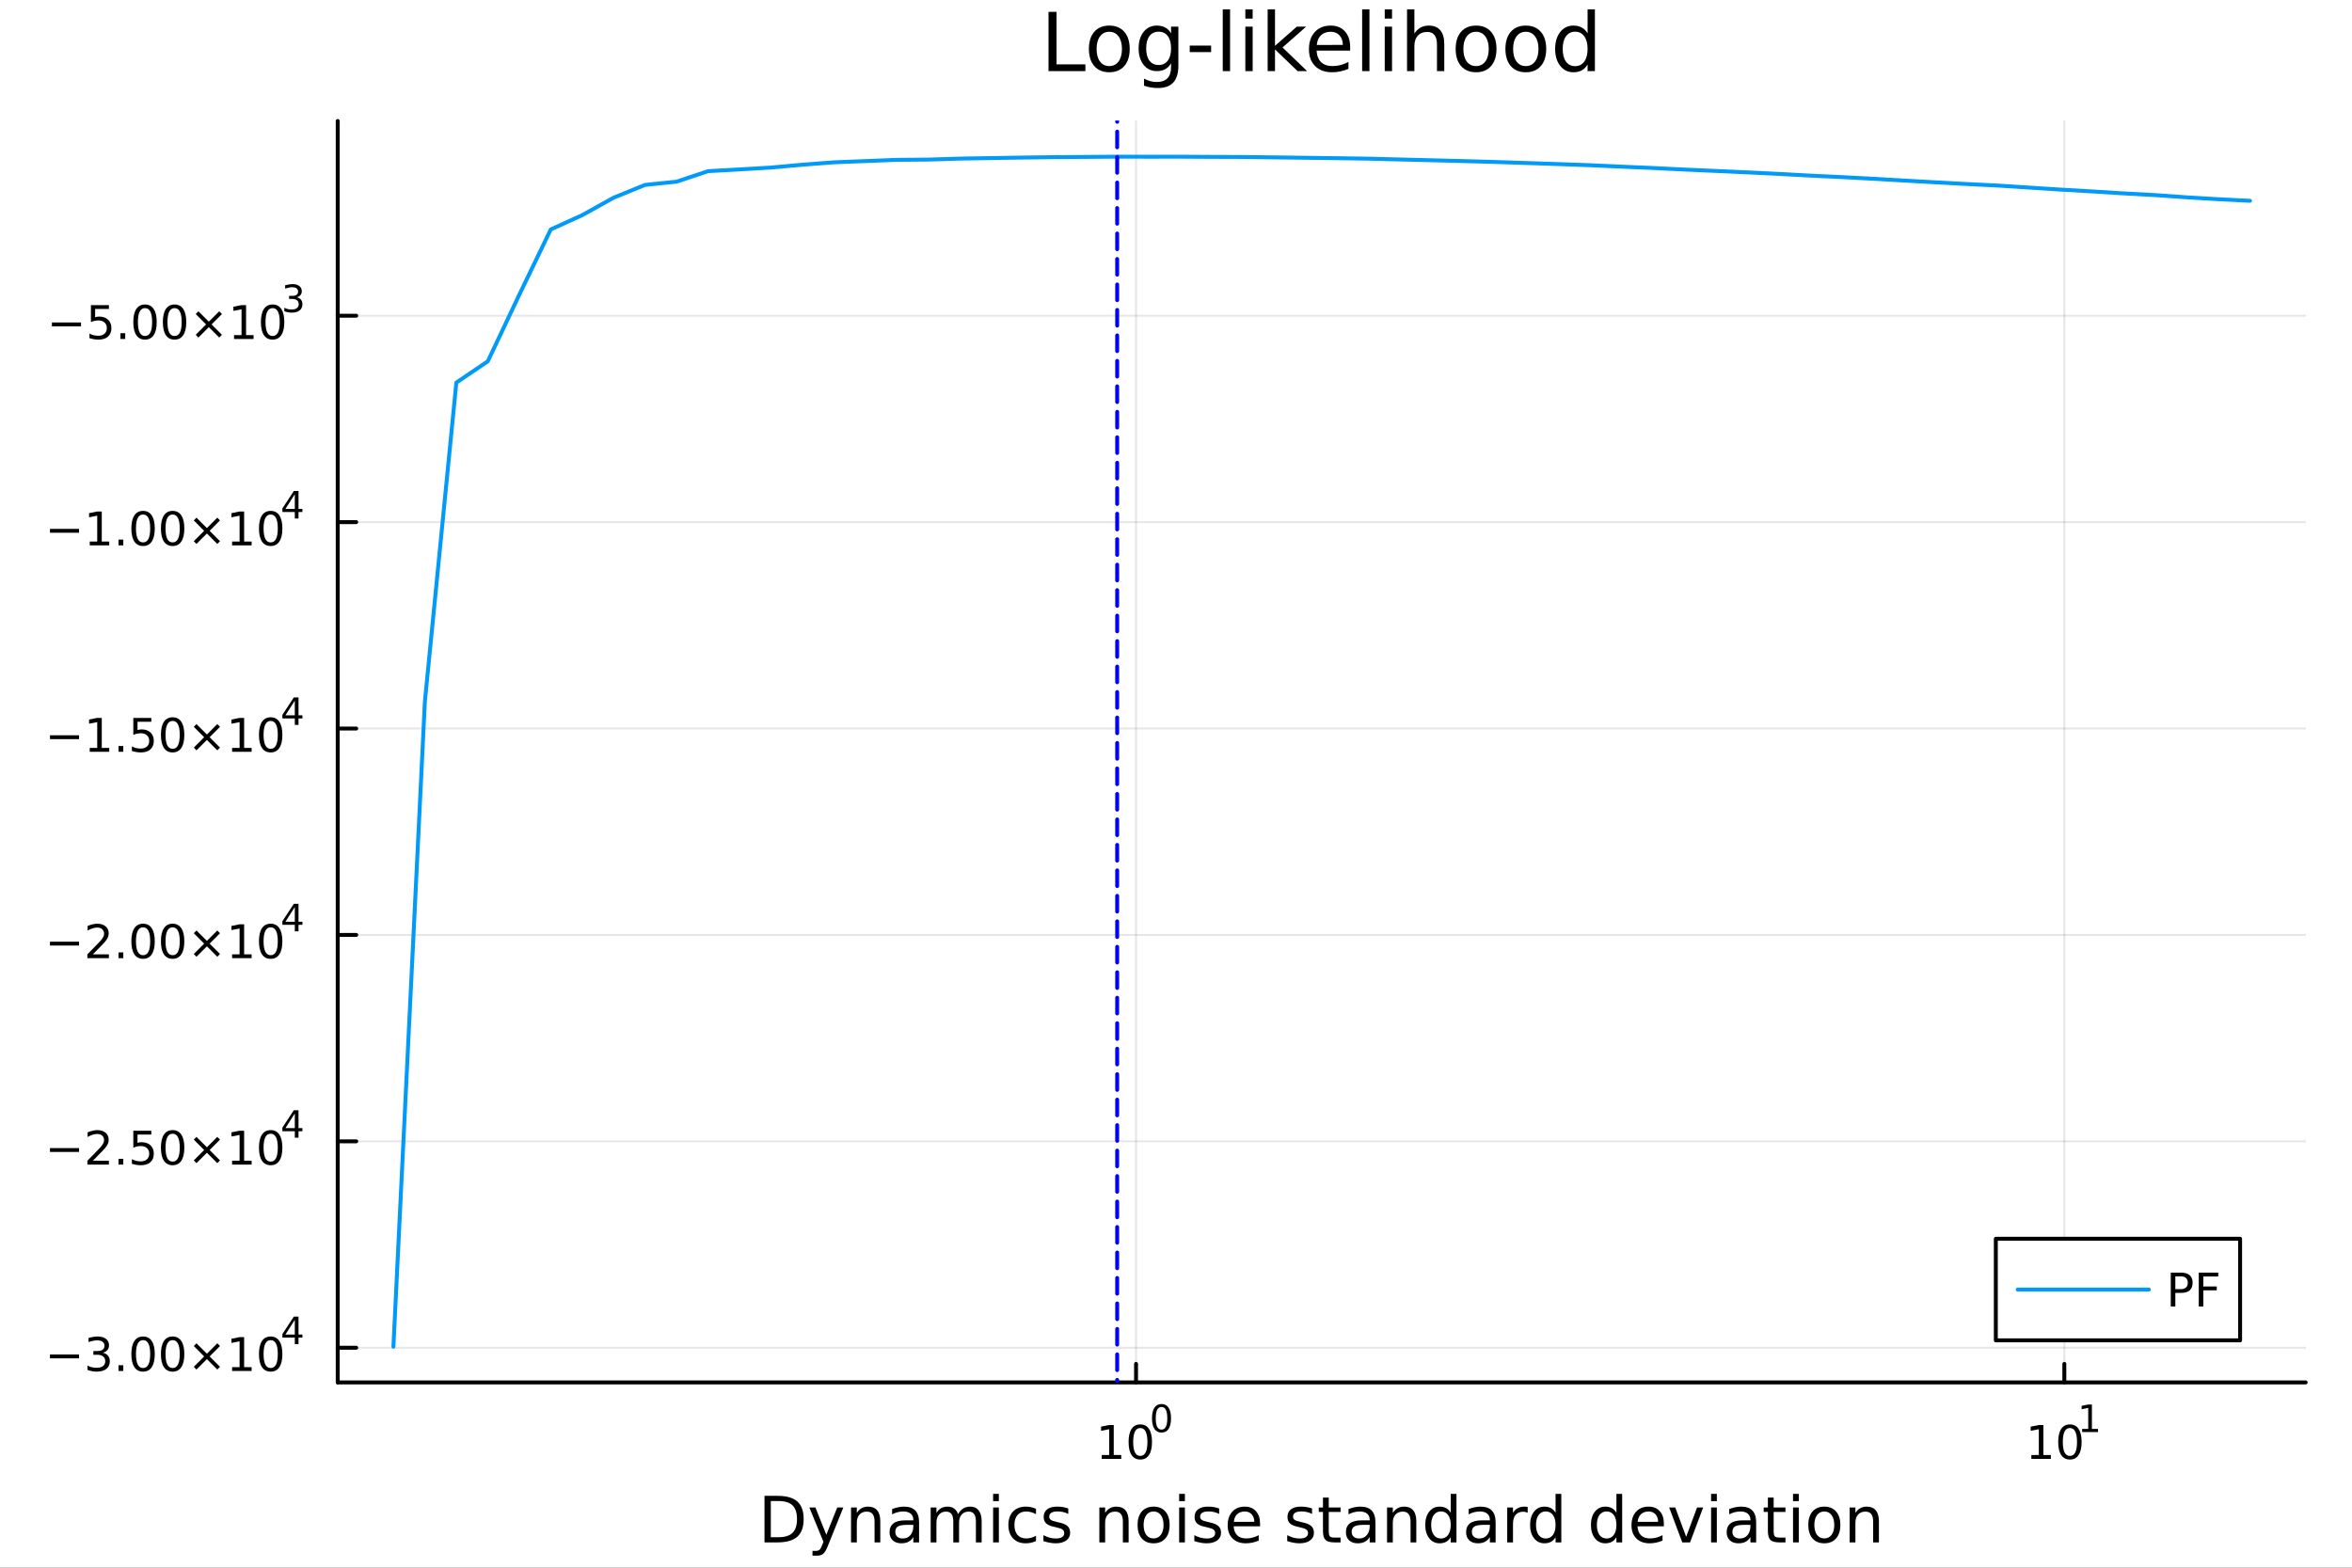 <?xml version="1.0" encoding="utf-8"?>
<svg xmlns="http://www.w3.org/2000/svg" xmlns:xlink="http://www.w3.org/1999/xlink" width="600" height="400" viewBox="0 0 2400 1600">
<rect x="0" y="0" width="2400" height="1600" fill="#333333" stroke="none"/>
<defs>
  <clipPath id="clip400">
    <rect x="0" y="0" width="2400" height="1600"/>
  </clipPath>
</defs>
<path clip-path="url(#clip400)" d="M0 1600 L2400 1600 L2400 0 L0 0  Z" fill="#ffffff" fill-rule="evenodd" fill-opacity="1"/>
<defs>
  <clipPath id="clip401">
    <rect x="480" y="0" width="1681" height="1600"/>
  </clipPath>
</defs>
<path clip-path="url(#clip400)" d="M344.606 1410.9 L2352.76 1410.9 L2352.76 123.472 L344.606 123.472  Z" fill="#ffffff" fill-rule="evenodd" fill-opacity="1"/>
<defs>
  <clipPath id="clip402">
    <rect x="344" y="123" width="2009" height="1288"/>
  </clipPath>
</defs>
<polyline clip-path="url(#clip402)" style="stroke:#000000; stroke-linecap:round; stroke-linejoin:round; stroke-width:2; stroke-opacity:0.1; fill:none" points="1159.23,1410.9 1159.23,123.472 "/>
<polyline clip-path="url(#clip402)" style="stroke:#000000; stroke-linecap:round; stroke-linejoin:round; stroke-width:2; stroke-opacity:0.1; fill:none" points="2106.47,1410.9 2106.47,123.472 "/>
<polyline clip-path="url(#clip402)" style="stroke:#000000; stroke-linecap:round; stroke-linejoin:round; stroke-width:2; stroke-opacity:0.1; fill:none" points="344.606,1375.51 2352.76,1375.51 "/>
<polyline clip-path="url(#clip402)" style="stroke:#000000; stroke-linecap:round; stroke-linejoin:round; stroke-width:2; stroke-opacity:0.1; fill:none" points="344.606,1164.85 2352.76,1164.85 "/>
<polyline clip-path="url(#clip402)" style="stroke:#000000; stroke-linecap:round; stroke-linejoin:round; stroke-width:2; stroke-opacity:0.1; fill:none" points="344.606,954.197 2352.76,954.197 "/>
<polyline clip-path="url(#clip402)" style="stroke:#000000; stroke-linecap:round; stroke-linejoin:round; stroke-width:2; stroke-opacity:0.1; fill:none" points="344.606,743.54 2352.76,743.54 "/>
<polyline clip-path="url(#clip402)" style="stroke:#000000; stroke-linecap:round; stroke-linejoin:round; stroke-width:2; stroke-opacity:0.1; fill:none" points="344.606,532.882 2352.76,532.882 "/>
<polyline clip-path="url(#clip402)" style="stroke:#000000; stroke-linecap:round; stroke-linejoin:round; stroke-width:2; stroke-opacity:0.1; fill:none" points="344.606,322.225 2352.76,322.225 "/>
<polyline clip-path="url(#clip400)" style="stroke:#000000; stroke-linecap:round; stroke-linejoin:round; stroke-width:4; stroke-opacity:1; fill:none" points="344.606,1410.9 2352.76,1410.9 "/>
<polyline clip-path="url(#clip400)" style="stroke:#000000; stroke-linecap:round; stroke-linejoin:round; stroke-width:4; stroke-opacity:1; fill:none" points="1159.23,1410.9 1159.23,1392 "/>
<polyline clip-path="url(#clip400)" style="stroke:#000000; stroke-linecap:round; stroke-linejoin:round; stroke-width:4; stroke-opacity:1; fill:none" points="2106.47,1410.9 2106.47,1392 "/>
<path clip-path="url(#clip400)" d="M1124.22 1485.02 L1131.85 1485.02 L1131.85 1458.66 L1123.54 1460.32 L1123.54 1456.06 L1131.81 1454.4 L1136.48 1454.4 L1136.48 1485.02 L1144.12 1485.02 L1144.12 1488.96 L1124.22 1488.96 L1124.22 1485.02 Z" fill="#000000" fill-rule="nonzero" fill-opacity="1" /><path clip-path="url(#clip400)" d="M1163.57 1457.48 Q1159.96 1457.48 1158.13 1461.04 Q1156.32 1464.58 1156.32 1471.71 Q1156.32 1478.82 1158.13 1482.38 Q1159.96 1485.92 1163.57 1485.92 Q1167.2 1485.92 1169.01 1482.38 Q1170.84 1478.82 1170.84 1471.71 Q1170.84 1464.58 1169.01 1461.04 Q1167.2 1457.48 1163.57 1457.48 M1163.57 1453.77 Q1169.38 1453.77 1172.43 1458.38 Q1175.51 1462.96 1175.51 1471.71 Q1175.51 1480.44 1172.43 1485.04 Q1169.38 1489.63 1163.57 1489.63 Q1157.76 1489.63 1154.68 1485.04 Q1151.62 1480.44 1151.62 1471.71 Q1151.62 1462.96 1154.68 1458.38 Q1157.76 1453.77 1163.57 1453.77 Z" fill="#000000" fill-rule="nonzero" fill-opacity="1" /><path clip-path="url(#clip400)" d="M1185.22 1435.97 Q1182.28 1435.97 1180.8 1438.86 Q1179.33 1441.74 1179.33 1447.53 Q1179.33 1453.31 1180.8 1456.2 Q1182.28 1459.08 1185.22 1459.08 Q1188.17 1459.08 1189.64 1456.2 Q1191.12 1453.31 1191.12 1447.53 Q1191.12 1441.74 1189.64 1438.86 Q1188.17 1435.97 1185.22 1435.97 M1185.22 1432.96 Q1189.94 1432.96 1192.42 1436.7 Q1194.92 1440.43 1194.92 1447.53 Q1194.92 1454.62 1192.42 1458.37 Q1189.94 1462.09 1185.22 1462.09 Q1180.5 1462.09 1177.99 1458.37 Q1175.51 1454.62 1175.51 1447.53 Q1175.51 1440.43 1177.99 1436.7 Q1180.5 1432.96 1185.22 1432.96 Z" fill="#000000" fill-rule="nonzero" fill-opacity="1" /><path clip-path="url(#clip400)" d="M2072.8 1485.02 L2080.44 1485.02 L2080.44 1458.66 L2072.13 1460.32 L2072.13 1456.06 L2080.39 1454.4 L2085.07 1454.4 L2085.07 1485.02 L2092.71 1485.02 L2092.71 1488.96 L2072.8 1488.96 L2072.8 1485.02 Z" fill="#000000" fill-rule="nonzero" fill-opacity="1" /><path clip-path="url(#clip400)" d="M2112.15 1457.48 Q2108.54 1457.48 2106.71 1461.04 Q2104.91 1464.58 2104.91 1471.71 Q2104.91 1478.82 2106.71 1482.38 Q2108.54 1485.92 2112.15 1485.92 Q2115.79 1485.92 2117.59 1482.38 Q2119.42 1478.82 2119.42 1471.71 Q2119.42 1464.58 2117.59 1461.04 Q2115.79 1457.48 2112.15 1457.48 M2112.15 1453.77 Q2117.96 1453.77 2121.02 1458.38 Q2124.1 1462.96 2124.1 1471.71 Q2124.1 1480.44 2121.02 1485.04 Q2117.96 1489.63 2112.15 1489.63 Q2106.34 1489.63 2103.26 1485.04 Q2100.21 1480.44 2100.21 1471.71 Q2100.21 1462.96 2103.26 1458.38 Q2106.34 1453.77 2112.15 1453.77 Z" fill="#000000" fill-rule="nonzero" fill-opacity="1" /><path clip-path="url(#clip400)" d="M2124.64 1458.35 L2130.85 1458.35 L2130.85 1436.93 L2124.1 1438.28 L2124.1 1434.82 L2130.81 1433.47 L2134.61 1433.47 L2134.61 1458.35 L2140.82 1458.35 L2140.82 1461.55 L2124.64 1461.55 L2124.64 1458.35 Z" fill="#000000" fill-rule="nonzero" fill-opacity="1" /><path clip-path="url(#clip400)" d="M786.542 1531.95 L786.542 1568.9 L794.308 1568.9 Q804.143 1568.9 808.694 1564.45 Q813.278 1559.99 813.278 1550.38 Q813.278 1540.83 808.694 1536.4 Q804.143 1531.95 794.308 1531.95 L786.542 1531.95 M780.112 1526.67 L793.321 1526.67 Q807.135 1526.67 813.596 1532.43 Q820.057 1538.16 820.057 1550.38 Q820.057 1562.66 813.564 1568.42 Q807.071 1574.19 793.321 1574.19 L780.112 1574.19 L780.112 1526.67 Z" fill="#000000" fill-rule="nonzero" fill-opacity="1" /><path clip-path="url(#clip400)" d="M844.883 1577.5 Q842.401 1583.86 840.045 1585.8 Q837.69 1587.74 833.743 1587.74 L829.064 1587.74 L829.064 1582.84 L832.502 1582.84 Q834.921 1582.84 836.258 1581.7 Q837.595 1580.55 839.218 1576.29 L840.268 1573.61 L825.85 1538.54 L832.056 1538.54 L843.196 1566.42 L854.336 1538.54 L860.543 1538.54 L844.883 1577.5 Z" fill="#000000" fill-rule="nonzero" fill-opacity="1" /><path clip-path="url(#clip400)" d="M898.26 1552.67 L898.26 1574.19 L892.403 1574.19 L892.403 1552.86 Q892.403 1547.8 890.43 1545.29 Q888.457 1542.77 884.51 1542.77 Q879.767 1542.77 877.03 1545.79 Q874.293 1548.82 874.293 1554.04 L874.293 1574.19 L868.405 1574.19 L868.405 1538.54 L874.293 1538.54 L874.293 1544.08 Q876.394 1540.86 879.226 1539.27 Q882.091 1537.68 885.815 1537.68 Q891.958 1537.68 895.109 1541.5 Q898.26 1545.29 898.26 1552.67 Z" fill="#000000" fill-rule="nonzero" fill-opacity="1" /><path clip-path="url(#clip400)" d="M926.142 1556.27 Q919.044 1556.27 916.306 1557.89 Q913.569 1559.51 913.569 1563.43 Q913.569 1566.55 915.606 1568.39 Q917.675 1570.21 921.208 1570.21 Q926.078 1570.21 929.006 1566.77 Q931.966 1563.3 931.966 1557.57 L931.966 1556.27 L926.142 1556.27 M937.823 1553.85 L937.823 1574.19 L931.966 1574.19 L931.966 1568.77 Q929.961 1572.02 926.969 1573.58 Q923.977 1575.11 919.648 1575.11 Q914.174 1575.11 910.927 1572.05 Q907.713 1568.97 907.713 1563.81 Q907.713 1557.79 911.723 1554.74 Q915.765 1551.68 923.754 1551.68 L931.966 1551.68 L931.966 1551.11 Q931.966 1547.07 929.293 1544.87 Q926.651 1542.64 921.845 1542.64 Q918.789 1542.64 915.893 1543.38 Q912.996 1544.11 910.323 1545.57 L910.323 1540.16 Q913.537 1538.92 916.561 1538.31 Q919.585 1537.68 922.449 1537.68 Q930.184 1537.68 934.003 1541.69 Q937.823 1545.7 937.823 1553.85 Z" fill="#000000" fill-rule="nonzero" fill-opacity="1" /><path clip-path="url(#clip400)" d="M977.64 1545.38 Q979.836 1541.43 982.892 1539.56 Q985.947 1537.68 990.085 1537.68 Q995.655 1537.68 998.679 1541.59 Q1001.7 1545.48 1001.7 1552.67 L1001.7 1574.19 L995.814 1574.19 L995.814 1552.86 Q995.814 1547.74 994 1545.25 Q992.186 1542.77 988.462 1542.77 Q983.91 1542.77 981.269 1545.79 Q978.627 1548.82 978.627 1554.04 L978.627 1574.19 L972.738 1574.19 L972.738 1552.86 Q972.738 1547.7 970.924 1545.25 Q969.11 1542.77 965.322 1542.77 Q960.835 1542.77 958.193 1545.83 Q955.551 1548.85 955.551 1554.04 L955.551 1574.19 L949.663 1574.19 L949.663 1538.54 L955.551 1538.54 L955.551 1544.08 Q957.556 1540.8 960.357 1539.24 Q963.158 1537.68 967.009 1537.68 Q970.892 1537.68 973.598 1539.65 Q976.335 1541.62 977.64 1545.38 Z" fill="#000000" fill-rule="nonzero" fill-opacity="1" /><path clip-path="url(#clip400)" d="M1013.38 1538.54 L1019.24 1538.54 L1019.24 1574.19 L1013.38 1574.19 L1013.38 1538.54 M1013.38 1524.66 L1019.24 1524.66 L1019.24 1532.08 L1013.38 1532.08 L1013.38 1524.66 Z" fill="#000000" fill-rule="nonzero" fill-opacity="1" /><path clip-path="url(#clip400)" d="M1057.15 1539.91 L1057.15 1545.38 Q1054.67 1544.01 1052.15 1543.34 Q1049.67 1542.64 1047.12 1542.64 Q1041.42 1542.64 1038.27 1546.27 Q1035.12 1549.87 1035.12 1556.39 Q1035.12 1562.92 1038.27 1566.55 Q1041.42 1570.14 1047.12 1570.14 Q1049.67 1570.14 1052.15 1569.47 Q1054.67 1568.77 1057.15 1567.41 L1057.15 1572.82 Q1054.7 1573.96 1052.06 1574.54 Q1049.45 1575.11 1046.49 1575.11 Q1038.43 1575.11 1033.69 1570.05 Q1028.95 1564.99 1028.95 1556.39 Q1028.95 1547.67 1033.72 1542.68 Q1038.53 1537.68 1046.87 1537.68 Q1049.57 1537.68 1052.15 1538.25 Q1054.73 1538.79 1057.15 1539.91 Z" fill="#000000" fill-rule="nonzero" fill-opacity="1" /><path clip-path="url(#clip400)" d="M1090.06 1539.59 L1090.06 1545.13 Q1087.58 1543.85 1084.9 1543.22 Q1082.23 1542.58 1079.36 1542.58 Q1075 1542.58 1072.81 1543.92 Q1070.64 1545.25 1070.64 1547.93 Q1070.64 1549.96 1072.2 1551.14 Q1073.76 1552.29 1078.47 1553.34 L1080.48 1553.78 Q1086.72 1555.12 1089.33 1557.57 Q1091.97 1559.99 1091.97 1564.35 Q1091.97 1569.32 1088.02 1572.21 Q1084.11 1575.11 1077.23 1575.11 Q1074.37 1575.11 1071.25 1574.54 Q1068.16 1573.99 1064.72 1572.88 L1064.72 1566.83 Q1067.97 1568.52 1071.12 1569.38 Q1074.27 1570.21 1077.36 1570.21 Q1081.5 1570.21 1083.72 1568.81 Q1085.95 1567.37 1085.95 1564.8 Q1085.95 1562.41 1084.33 1561.14 Q1082.74 1559.86 1077.3 1558.68 L1075.26 1558.21 Q1069.82 1557.06 1067.4 1554.71 Q1064.98 1552.32 1064.98 1548.18 Q1064.98 1543.15 1068.54 1540.42 Q1072.11 1537.68 1078.66 1537.68 Q1081.91 1537.68 1084.77 1538.16 Q1087.64 1538.63 1090.06 1539.59 Z" fill="#000000" fill-rule="nonzero" fill-opacity="1" /><path clip-path="url(#clip400)" d="M1151.65 1552.67 L1151.65 1574.19 L1145.79 1574.19 L1145.79 1552.86 Q1145.79 1547.8 1143.82 1545.29 Q1141.84 1542.77 1137.9 1542.77 Q1133.15 1542.77 1130.42 1545.79 Q1127.68 1548.82 1127.68 1554.04 L1127.68 1574.19 L1121.79 1574.19 L1121.79 1538.54 L1127.68 1538.54 L1127.68 1544.08 Q1129.78 1540.86 1132.61 1539.27 Q1135.48 1537.68 1139.2 1537.68 Q1145.34 1537.68 1148.5 1541.5 Q1151.65 1545.29 1151.65 1552.67 Z" fill="#000000" fill-rule="nonzero" fill-opacity="1" /><path clip-path="url(#clip400)" d="M1177.14 1542.64 Q1172.43 1542.64 1169.69 1546.34 Q1166.96 1550 1166.96 1556.39 Q1166.96 1562.79 1169.66 1566.48 Q1172.4 1570.14 1177.14 1570.14 Q1181.82 1570.14 1184.56 1566.45 Q1187.29 1562.76 1187.29 1556.39 Q1187.29 1550.06 1184.56 1546.37 Q1181.82 1542.64 1177.14 1542.64 M1177.14 1537.68 Q1184.78 1537.68 1189.14 1542.64 Q1193.5 1547.61 1193.5 1556.39 Q1193.5 1565.15 1189.14 1570.14 Q1184.78 1575.11 1177.14 1575.11 Q1169.47 1575.11 1165.11 1570.14 Q1160.78 1565.15 1160.78 1556.39 Q1160.78 1547.61 1165.11 1542.64 Q1169.47 1537.68 1177.14 1537.68 Z" fill="#000000" fill-rule="nonzero" fill-opacity="1" /><path clip-path="url(#clip400)" d="M1203.21 1538.54 L1209.07 1538.54 L1209.07 1574.19 L1203.21 1574.19 L1203.21 1538.54 M1203.21 1524.66 L1209.07 1524.66 L1209.07 1532.08 L1203.21 1532.08 L1203.21 1524.66 Z" fill="#000000" fill-rule="nonzero" fill-opacity="1" /><path clip-path="url(#clip400)" d="M1244.04 1539.59 L1244.04 1545.13 Q1241.56 1543.85 1238.89 1543.22 Q1236.22 1542.58 1233.35 1542.58 Q1228.99 1542.58 1226.79 1543.92 Q1224.63 1545.25 1224.63 1547.93 Q1224.63 1549.96 1226.19 1551.14 Q1227.75 1552.29 1232.46 1553.34 L1234.46 1553.78 Q1240.7 1555.12 1243.31 1557.57 Q1245.95 1559.99 1245.95 1564.35 Q1245.95 1569.32 1242.01 1572.21 Q1238.09 1575.11 1231.22 1575.11 Q1228.35 1575.11 1225.23 1574.54 Q1222.15 1573.99 1218.71 1572.88 L1218.71 1566.83 Q1221.96 1568.52 1225.11 1569.38 Q1228.26 1570.21 1231.35 1570.21 Q1235.48 1570.21 1237.71 1568.81 Q1239.94 1567.37 1239.94 1564.8 Q1239.94 1562.41 1238.32 1561.14 Q1236.72 1559.86 1231.28 1558.68 L1229.24 1558.21 Q1223.8 1557.06 1221.38 1554.71 Q1218.96 1552.32 1218.96 1548.18 Q1218.96 1543.15 1222.53 1540.42 Q1226.09 1537.68 1232.65 1537.68 Q1235.9 1537.68 1238.76 1538.16 Q1241.63 1538.63 1244.04 1539.59 Z" fill="#000000" fill-rule="nonzero" fill-opacity="1" /><path clip-path="url(#clip400)" d="M1285.77 1554.9 L1285.77 1557.76 L1258.85 1557.76 Q1259.23 1563.81 1262.47 1566.99 Q1265.75 1570.14 1271.58 1570.14 Q1274.95 1570.14 1278.1 1569.32 Q1281.28 1568.49 1284.4 1566.83 L1284.4 1572.37 Q1281.25 1573.71 1277.94 1574.41 Q1274.63 1575.11 1271.23 1575.11 Q1262.7 1575.11 1257.7 1570.14 Q1252.73 1565.18 1252.73 1556.71 Q1252.73 1547.96 1257.44 1542.83 Q1262.19 1537.68 1270.21 1537.68 Q1277.4 1537.68 1281.57 1542.33 Q1285.77 1546.94 1285.77 1554.9 M1279.92 1553.18 Q1279.85 1548.37 1277.21 1545.51 Q1274.6 1542.64 1270.27 1542.64 Q1265.37 1542.64 1262.41 1545.41 Q1259.48 1548.18 1259.04 1553.21 L1279.92 1553.18 Z" fill="#000000" fill-rule="nonzero" fill-opacity="1" /><path clip-path="url(#clip400)" d="M1338.83 1539.59 L1338.83 1545.13 Q1336.35 1543.85 1333.67 1543.22 Q1331 1542.58 1328.14 1542.58 Q1323.78 1542.58 1321.58 1543.92 Q1319.41 1545.25 1319.41 1547.93 Q1319.41 1549.96 1320.97 1551.14 Q1322.53 1552.29 1327.24 1553.34 L1329.25 1553.78 Q1335.49 1555.12 1338.1 1557.57 Q1340.74 1559.99 1340.74 1564.35 Q1340.74 1569.32 1336.79 1572.21 Q1332.88 1575.11 1326 1575.11 Q1323.14 1575.11 1320.02 1574.54 Q1316.93 1573.99 1313.49 1572.88 L1313.49 1566.83 Q1316.74 1568.52 1319.89 1569.38 Q1323.04 1570.21 1326.13 1570.21 Q1330.27 1570.21 1332.5 1568.81 Q1334.72 1567.37 1334.72 1564.8 Q1334.72 1562.41 1333.1 1561.14 Q1331.51 1559.86 1326.07 1558.68 L1324.03 1558.21 Q1318.59 1557.06 1316.17 1554.71 Q1313.75 1552.32 1313.75 1548.18 Q1313.75 1543.15 1317.31 1540.42 Q1320.88 1537.68 1327.44 1537.68 Q1330.68 1537.68 1333.55 1538.16 Q1336.41 1538.63 1338.83 1539.59 Z" fill="#000000" fill-rule="nonzero" fill-opacity="1" /><path clip-path="url(#clip400)" d="M1355.86 1528.42 L1355.86 1538.54 L1367.92 1538.54 L1367.92 1543.09 L1355.86 1543.09 L1355.86 1562.44 Q1355.86 1566.8 1357.04 1568.04 Q1358.25 1569.28 1361.91 1569.28 L1367.92 1569.28 L1367.92 1574.19 L1361.91 1574.19 Q1355.13 1574.19 1352.55 1571.67 Q1349.97 1569.12 1349.97 1562.44 L1349.97 1543.09 L1345.67 1543.09 L1345.67 1538.54 L1349.97 1538.54 L1349.97 1528.42 L1355.86 1528.42 Z" fill="#000000" fill-rule="nonzero" fill-opacity="1" /><path clip-path="url(#clip400)" d="M1391.82 1556.27 Q1384.73 1556.27 1381.99 1557.89 Q1379.25 1559.51 1379.25 1563.43 Q1379.25 1566.55 1381.29 1568.39 Q1383.36 1570.21 1386.89 1570.21 Q1391.76 1570.21 1394.69 1566.77 Q1397.65 1563.3 1397.65 1557.57 L1397.65 1556.27 L1391.82 1556.27 M1403.51 1553.85 L1403.51 1574.19 L1397.65 1574.19 L1397.65 1568.77 Q1395.64 1572.02 1392.65 1573.58 Q1389.66 1575.11 1385.33 1575.11 Q1379.86 1575.11 1376.61 1572.05 Q1373.4 1568.97 1373.4 1563.81 Q1373.4 1557.79 1377.41 1554.74 Q1381.45 1551.68 1389.44 1551.68 L1397.65 1551.68 L1397.65 1551.11 Q1397.65 1547.07 1394.98 1544.87 Q1392.33 1542.64 1387.53 1542.64 Q1384.47 1542.64 1381.58 1543.38 Q1378.68 1544.11 1376.01 1545.57 L1376.01 1540.16 Q1379.22 1538.92 1382.24 1538.31 Q1385.27 1537.68 1388.13 1537.68 Q1395.87 1537.68 1399.69 1541.69 Q1403.51 1545.7 1403.51 1553.85 Z" fill="#000000" fill-rule="nonzero" fill-opacity="1" /><path clip-path="url(#clip400)" d="M1445.2 1552.67 L1445.2 1574.19 L1439.34 1574.19 L1439.34 1552.86 Q1439.34 1547.8 1437.37 1545.29 Q1435.4 1542.77 1431.45 1542.77 Q1426.71 1542.77 1423.97 1545.79 Q1421.23 1548.82 1421.23 1554.04 L1421.23 1574.19 L1415.35 1574.19 L1415.35 1538.54 L1421.23 1538.54 L1421.23 1544.08 Q1423.34 1540.86 1426.17 1539.27 Q1429.03 1537.68 1432.76 1537.68 Q1438.9 1537.68 1442.05 1541.5 Q1445.2 1545.29 1445.2 1552.67 Z" fill="#000000" fill-rule="nonzero" fill-opacity="1" /><path clip-path="url(#clip400)" d="M1480.34 1543.95 L1480.34 1524.66 L1486.2 1524.66 L1486.2 1574.19 L1480.34 1574.19 L1480.34 1568.84 Q1478.49 1572.02 1475.66 1573.58 Q1472.86 1575.11 1468.91 1575.11 Q1462.45 1575.11 1458.38 1569.95 Q1454.34 1564.8 1454.34 1556.39 Q1454.34 1547.99 1458.38 1542.83 Q1462.45 1537.68 1468.91 1537.68 Q1472.86 1537.68 1475.66 1539.24 Q1478.49 1540.77 1480.34 1543.95 M1460.38 1556.39 Q1460.38 1562.85 1463.03 1566.55 Q1465.7 1570.21 1470.35 1570.21 Q1474.99 1570.21 1477.67 1566.55 Q1480.34 1562.85 1480.34 1556.39 Q1480.34 1549.93 1477.67 1546.27 Q1474.99 1542.58 1470.35 1542.58 Q1465.7 1542.58 1463.03 1546.27 Q1460.38 1549.93 1460.38 1556.39 Z" fill="#000000" fill-rule="nonzero" fill-opacity="1" /><path clip-path="url(#clip400)" d="M1514.46 1556.27 Q1507.36 1556.27 1504.63 1557.89 Q1501.89 1559.51 1501.89 1563.43 Q1501.89 1566.55 1503.92 1568.39 Q1505.99 1570.21 1509.53 1570.21 Q1514.4 1570.21 1517.32 1566.77 Q1520.28 1563.3 1520.28 1557.57 L1520.28 1556.27 L1514.46 1556.27 M1526.14 1553.85 L1526.14 1574.19 L1520.28 1574.19 L1520.28 1568.77 Q1518.28 1572.02 1515.29 1573.58 Q1512.3 1575.11 1507.97 1575.11 Q1502.49 1575.11 1499.25 1572.05 Q1496.03 1568.97 1496.03 1563.81 Q1496.03 1557.79 1500.04 1554.74 Q1504.08 1551.68 1512.07 1551.68 L1520.28 1551.68 L1520.28 1551.11 Q1520.28 1547.07 1517.61 1544.87 Q1514.97 1542.64 1510.16 1542.64 Q1507.11 1542.64 1504.21 1543.38 Q1501.31 1544.11 1498.64 1545.57 L1498.64 1540.16 Q1501.86 1538.92 1504.88 1538.31 Q1507.9 1537.68 1510.77 1537.68 Q1518.5 1537.68 1522.32 1541.69 Q1526.14 1545.7 1526.14 1553.85 Z" fill="#000000" fill-rule="nonzero" fill-opacity="1" /><path clip-path="url(#clip400)" d="M1558.86 1544.01 Q1557.87 1543.44 1556.7 1543.18 Q1555.55 1542.9 1554.15 1542.9 Q1549.19 1542.9 1546.51 1546.14 Q1543.87 1549.36 1543.87 1555.41 L1543.87 1574.19 L1537.98 1574.19 L1537.98 1538.54 L1543.87 1538.54 L1543.87 1544.08 Q1545.72 1540.83 1548.68 1539.27 Q1551.64 1537.68 1555.87 1537.68 Q1556.47 1537.68 1557.21 1537.77 Q1557.94 1537.84 1558.83 1538 L1558.86 1544.01 Z" fill="#000000" fill-rule="nonzero" fill-opacity="1" /><path clip-path="url(#clip400)" d="M1587.32 1543.95 L1587.32 1524.66 L1593.17 1524.66 L1593.17 1574.19 L1587.32 1574.19 L1587.32 1568.84 Q1585.47 1572.02 1582.64 1573.58 Q1579.84 1575.11 1575.89 1575.11 Q1569.43 1575.11 1565.35 1569.95 Q1561.31 1564.8 1561.31 1556.39 Q1561.31 1547.99 1565.35 1542.83 Q1569.43 1537.68 1575.89 1537.68 Q1579.84 1537.68 1582.64 1539.24 Q1585.47 1540.77 1587.32 1543.95 M1567.36 1556.39 Q1567.36 1562.85 1570 1566.55 Q1572.67 1570.21 1577.32 1570.21 Q1581.97 1570.21 1584.64 1566.55 Q1587.32 1562.85 1587.32 1556.39 Q1587.32 1549.93 1584.64 1546.27 Q1581.97 1542.58 1577.32 1542.58 Q1572.67 1542.58 1570 1546.27 Q1567.36 1549.93 1567.36 1556.39 Z" fill="#000000" fill-rule="nonzero" fill-opacity="1" /><path clip-path="url(#clip400)" d="M1649.41 1543.95 L1649.41 1524.66 L1655.27 1524.66 L1655.27 1574.19 L1649.41 1574.19 L1649.41 1568.84 Q1647.57 1572.02 1644.73 1573.58 Q1641.93 1575.11 1637.99 1575.11 Q1631.53 1575.11 1627.45 1569.95 Q1623.41 1564.8 1623.41 1556.39 Q1623.41 1547.99 1627.45 1542.83 Q1631.53 1537.68 1637.99 1537.68 Q1641.93 1537.68 1644.73 1539.24 Q1647.57 1540.77 1649.41 1543.95 M1629.46 1556.39 Q1629.46 1562.85 1632.1 1566.55 Q1634.77 1570.21 1639.42 1570.21 Q1644.07 1570.21 1646.74 1566.55 Q1649.41 1562.85 1649.41 1556.39 Q1649.41 1549.93 1646.74 1546.27 Q1644.07 1542.58 1639.42 1542.58 Q1634.77 1542.58 1632.1 1546.27 Q1629.46 1549.93 1629.46 1556.39 Z" fill="#000000" fill-rule="nonzero" fill-opacity="1" /><path clip-path="url(#clip400)" d="M1697.82 1554.9 L1697.82 1557.76 L1670.9 1557.76 Q1671.28 1563.81 1674.53 1566.99 Q1677.8 1570.14 1683.63 1570.14 Q1687 1570.14 1690.15 1569.32 Q1693.34 1568.49 1696.46 1566.83 L1696.46 1572.37 Q1693.3 1573.71 1689.99 1574.41 Q1686.68 1575.11 1683.28 1575.11 Q1674.75 1575.11 1669.75 1570.14 Q1664.79 1565.18 1664.79 1556.71 Q1664.79 1547.96 1669.5 1542.83 Q1674.24 1537.68 1682.26 1537.68 Q1689.45 1537.68 1693.62 1542.33 Q1697.82 1546.94 1697.82 1554.9 M1691.97 1553.18 Q1691.9 1548.37 1689.26 1545.51 Q1686.65 1542.64 1682.32 1542.64 Q1677.42 1542.64 1674.46 1545.41 Q1671.53 1548.18 1671.09 1553.21 L1691.97 1553.18 Z" fill="#000000" fill-rule="nonzero" fill-opacity="1" /><path clip-path="url(#clip400)" d="M1703.24 1538.54 L1709.44 1538.54 L1720.58 1568.46 L1731.72 1538.54 L1737.93 1538.54 L1724.56 1574.19 L1716.6 1574.19 L1703.24 1538.54 Z" fill="#000000" fill-rule="nonzero" fill-opacity="1" /><path clip-path="url(#clip400)" d="M1746.01 1538.54 L1751.87 1538.54 L1751.87 1574.19 L1746.01 1574.19 L1746.01 1538.54 M1746.01 1524.66 L1751.87 1524.66 L1751.87 1532.08 L1746.01 1532.08 L1746.01 1524.66 Z" fill="#000000" fill-rule="nonzero" fill-opacity="1" /><path clip-path="url(#clip400)" d="M1780.32 1556.27 Q1773.23 1556.27 1770.49 1557.89 Q1767.75 1559.51 1767.75 1563.43 Q1767.75 1566.55 1769.79 1568.39 Q1771.86 1570.21 1775.39 1570.21 Q1780.26 1570.21 1783.19 1566.77 Q1786.15 1563.3 1786.15 1557.57 L1786.15 1556.27 L1780.32 1556.27 M1792 1553.85 L1792 1574.19 L1786.15 1574.19 L1786.15 1568.77 Q1784.14 1572.02 1781.15 1573.58 Q1778.16 1575.11 1773.83 1575.11 Q1768.36 1575.11 1765.11 1572.05 Q1761.9 1568.97 1761.9 1563.81 Q1761.9 1557.79 1765.91 1554.74 Q1769.95 1551.68 1777.94 1551.68 L1786.15 1551.68 L1786.15 1551.11 Q1786.15 1547.07 1783.47 1544.87 Q1780.83 1542.64 1776.03 1542.64 Q1772.97 1542.64 1770.08 1543.38 Q1767.18 1544.11 1764.51 1545.57 L1764.51 1540.16 Q1767.72 1538.92 1770.74 1538.31 Q1773.77 1537.68 1776.63 1537.68 Q1784.37 1537.68 1788.19 1541.69 Q1792 1545.7 1792 1553.85 Z" fill="#000000" fill-rule="nonzero" fill-opacity="1" /><path clip-path="url(#clip400)" d="M1809.86 1528.42 L1809.86 1538.54 L1821.92 1538.54 L1821.92 1543.09 L1809.86 1543.09 L1809.86 1562.44 Q1809.86 1566.8 1811.04 1568.04 Q1812.25 1569.28 1815.91 1569.28 L1821.92 1569.28 L1821.92 1574.19 L1815.91 1574.19 Q1809.13 1574.19 1806.55 1571.67 Q1803.97 1569.12 1803.97 1562.44 L1803.97 1543.09 L1799.68 1543.09 L1799.68 1538.54 L1803.97 1538.54 L1803.97 1528.42 L1809.86 1528.42 Z" fill="#000000" fill-rule="nonzero" fill-opacity="1" /><path clip-path="url(#clip400)" d="M1829.63 1538.54 L1835.48 1538.54 L1835.48 1574.19 L1829.63 1574.19 L1829.63 1538.54 M1829.63 1524.66 L1835.48 1524.66 L1835.48 1532.08 L1829.63 1532.08 L1829.63 1524.66 Z" fill="#000000" fill-rule="nonzero" fill-opacity="1" /><path clip-path="url(#clip400)" d="M1861.55 1542.64 Q1856.84 1542.64 1854.1 1546.34 Q1851.37 1550 1851.37 1556.39 Q1851.37 1562.79 1854.07 1566.48 Q1856.81 1570.14 1861.55 1570.14 Q1866.23 1570.14 1868.97 1566.45 Q1871.7 1562.76 1871.7 1556.39 Q1871.7 1550.06 1868.97 1546.37 Q1866.23 1542.64 1861.55 1542.64 M1861.55 1537.68 Q1869.19 1537.68 1873.55 1542.64 Q1877.91 1547.61 1877.91 1556.39 Q1877.91 1565.15 1873.55 1570.14 Q1869.19 1575.11 1861.55 1575.11 Q1853.88 1575.11 1849.52 1570.14 Q1845.19 1565.15 1845.19 1556.39 Q1845.19 1547.61 1849.52 1542.64 Q1853.88 1537.68 1861.55 1537.68 Z" fill="#000000" fill-rule="nonzero" fill-opacity="1" /><path clip-path="url(#clip400)" d="M1917.25 1552.67 L1917.25 1574.19 L1911.39 1574.19 L1911.39 1552.86 Q1911.39 1547.8 1909.42 1545.29 Q1907.45 1542.77 1903.5 1542.77 Q1898.76 1542.77 1896.02 1545.79 Q1893.28 1548.82 1893.28 1554.04 L1893.28 1574.19 L1887.4 1574.19 L1887.4 1538.54 L1893.28 1538.54 L1893.28 1544.08 Q1895.38 1540.86 1898.22 1539.27 Q1901.08 1537.68 1904.81 1537.68 Q1910.95 1537.68 1914.1 1541.5 Q1917.25 1545.29 1917.25 1552.67 Z" fill="#000000" fill-rule="nonzero" fill-opacity="1" /><polyline clip-path="url(#clip400)" style="stroke:#000000; stroke-linecap:round; stroke-linejoin:round; stroke-width:4; stroke-opacity:1; fill:none" points="344.606,1410.9 344.606,123.472 "/>
<polyline clip-path="url(#clip400)" style="stroke:#000000; stroke-linecap:round; stroke-linejoin:round; stroke-width:4; stroke-opacity:1; fill:none" points="344.606,1375.51 363.504,1375.51 "/>
<polyline clip-path="url(#clip400)" style="stroke:#000000; stroke-linecap:round; stroke-linejoin:round; stroke-width:4; stroke-opacity:1; fill:none" points="344.606,1164.85 363.504,1164.85 "/>
<polyline clip-path="url(#clip400)" style="stroke:#000000; stroke-linecap:round; stroke-linejoin:round; stroke-width:4; stroke-opacity:1; fill:none" points="344.606,954.197 363.504,954.197 "/>
<polyline clip-path="url(#clip400)" style="stroke:#000000; stroke-linecap:round; stroke-linejoin:round; stroke-width:4; stroke-opacity:1; fill:none" points="344.606,743.54 363.504,743.54 "/>
<polyline clip-path="url(#clip400)" style="stroke:#000000; stroke-linecap:round; stroke-linejoin:round; stroke-width:4; stroke-opacity:1; fill:none" points="344.606,532.882 363.504,532.882 "/>
<polyline clip-path="url(#clip400)" style="stroke:#000000; stroke-linecap:round; stroke-linejoin:round; stroke-width:4; stroke-opacity:1; fill:none" points="344.606,322.225 363.504,322.225 "/>
<path clip-path="url(#clip400)" d="M50.992 1382.41 L80.668 1382.41 L80.668 1386.35 L50.992 1386.35 L50.992 1382.41 Z" fill="#000000" fill-rule="nonzero" fill-opacity="1" /><path clip-path="url(#clip400)" d="M104.927 1380.61 Q108.283 1381.32 110.158 1383.59 Q112.057 1385.86 112.057 1389.19 Q112.057 1394.31 108.538 1397.11 Q105.02 1399.91 98.538 1399.91 Q96.362 1399.91 94.047 1399.47 Q91.756 1399.05 89.302 1398.2 L89.302 1393.68 Q91.246 1394.82 93.561 1395.4 Q95.876 1395.98 98.399 1395.98 Q102.797 1395.98 105.089 1394.24 Q107.404 1392.5 107.404 1389.19 Q107.404 1386.14 105.251 1384.42 Q103.121 1382.69 99.302 1382.69 L95.274 1382.69 L95.274 1378.85 L99.487 1378.85 Q102.936 1378.85 104.765 1377.48 Q106.594 1376.09 106.594 1373.5 Q106.594 1370.84 104.696 1369.43 Q102.821 1367.99 99.302 1367.99 Q97.381 1367.99 95.182 1368.41 Q92.983 1368.82 90.344 1369.7 L90.344 1365.54 Q93.006 1364.8 95.321 1364.43 Q97.659 1364.05 99.719 1364.05 Q105.043 1364.05 108.145 1366.49 Q111.246 1368.89 111.246 1373.01 Q111.246 1375.88 109.603 1377.87 Q107.959 1379.84 104.927 1380.61 Z" fill="#000000" fill-rule="nonzero" fill-opacity="1" /><path clip-path="url(#clip400)" d="M120.922 1393.36 L125.807 1393.36 L125.807 1399.24 L120.922 1399.24 L120.922 1393.36 Z" fill="#000000" fill-rule="nonzero" fill-opacity="1" /><path clip-path="url(#clip400)" d="M145.992 1367.76 Q142.381 1367.76 140.552 1371.32 Q138.746 1374.86 138.746 1381.99 Q138.746 1389.1 140.552 1392.67 Q142.381 1396.21 145.992 1396.21 Q149.626 1396.21 151.431 1392.67 Q153.26 1389.1 153.26 1381.99 Q153.26 1374.86 151.431 1371.32 Q149.626 1367.76 145.992 1367.76 M145.992 1364.05 Q151.802 1364.05 154.857 1368.66 Q157.936 1373.24 157.936 1381.99 Q157.936 1390.72 154.857 1395.33 Q151.802 1399.91 145.992 1399.91 Q140.181 1399.91 137.103 1395.33 Q134.047 1390.72 134.047 1381.99 Q134.047 1373.24 137.103 1368.66 Q140.181 1364.05 145.992 1364.05 Z" fill="#000000" fill-rule="nonzero" fill-opacity="1" /><path clip-path="url(#clip400)" d="M176.153 1367.76 Q172.542 1367.76 170.714 1371.32 Q168.908 1374.86 168.908 1381.99 Q168.908 1389.1 170.714 1392.67 Q172.542 1396.21 176.153 1396.21 Q179.788 1396.21 181.593 1392.67 Q183.422 1389.1 183.422 1381.99 Q183.422 1374.86 181.593 1371.32 Q179.788 1367.76 176.153 1367.76 M176.153 1364.05 Q181.964 1364.05 185.019 1368.66 Q188.098 1373.24 188.098 1381.99 Q188.098 1390.72 185.019 1395.33 Q181.964 1399.91 176.153 1399.91 Q170.343 1399.91 167.265 1395.33 Q164.209 1390.72 164.209 1381.99 Q164.209 1373.24 167.265 1368.66 Q170.343 1364.05 176.153 1364.05 Z" fill="#000000" fill-rule="nonzero" fill-opacity="1" /><path clip-path="url(#clip400)" d="M224.487 1373.78 L213.908 1384.4 L224.487 1394.98 L221.732 1397.78 L211.107 1387.16 L200.482 1397.78 L197.751 1394.98 L208.306 1384.4 L197.751 1373.78 L200.482 1370.98 L211.107 1381.6 L221.732 1370.98 L224.487 1373.78 Z" fill="#000000" fill-rule="nonzero" fill-opacity="1" /><path clip-path="url(#clip400)" d="M236.848 1395.3 L244.486 1395.3 L244.486 1368.94 L236.176 1370.61 L236.176 1366.35 L244.44 1364.68 L249.116 1364.68 L249.116 1395.3 L256.755 1395.3 L256.755 1399.24 L236.848 1399.24 L236.848 1395.3 Z" fill="#000000" fill-rule="nonzero" fill-opacity="1" /><path clip-path="url(#clip400)" d="M276.199 1367.76 Q272.588 1367.76 270.759 1371.32 Q268.954 1374.86 268.954 1381.99 Q268.954 1389.1 270.759 1392.67 Q272.588 1396.21 276.199 1396.21 Q279.833 1396.21 281.639 1392.67 Q283.468 1389.1 283.468 1381.99 Q283.468 1374.86 281.639 1371.32 Q279.833 1367.76 276.199 1367.76 M276.199 1364.05 Q282.009 1364.05 285.065 1368.66 Q288.144 1373.24 288.144 1381.99 Q288.144 1390.72 285.065 1395.33 Q282.009 1399.91 276.199 1399.91 Q270.389 1399.91 267.31 1395.33 Q264.255 1390.72 264.255 1381.99 Q264.255 1373.24 267.31 1368.66 Q270.389 1364.05 276.199 1364.05 Z" fill="#000000" fill-rule="nonzero" fill-opacity="1" /><path clip-path="url(#clip400)" d="M300.82 1347.06 L291.228 1362.05 L300.82 1362.05 L300.82 1347.06 M299.823 1343.75 L304.6 1343.75 L304.6 1362.05 L308.606 1362.05 L308.606 1365.21 L304.6 1365.21 L304.6 1371.83 L300.82 1371.83 L300.82 1365.21 L288.144 1365.21 L288.144 1361.54 L299.823 1343.75 Z" fill="#000000" fill-rule="nonzero" fill-opacity="1" /><path clip-path="url(#clip400)" d="M50.992 1171.75 L80.668 1171.75 L80.668 1175.69 L50.992 1175.69 L50.992 1171.75 Z" fill="#000000" fill-rule="nonzero" fill-opacity="1" /><path clip-path="url(#clip400)" d="M94.788 1184.65 L111.108 1184.65 L111.108 1188.58 L89.163 1188.58 L89.163 1184.65 Q91.825 1181.89 96.409 1177.26 Q101.015 1172.61 102.196 1171.27 Q104.441 1168.74 105.321 1167.01 Q106.223 1165.25 106.223 1163.56 Q106.223 1160.8 104.279 1159.07 Q102.358 1157.33 99.256 1157.33 Q97.057 1157.33 94.603 1158.1 Q92.172 1158.86 89.395 1160.41 L89.395 1155.69 Q92.219 1154.55 94.672 1153.98 Q97.126 1153.4 99.163 1153.4 Q104.534 1153.4 107.728 1156.08 Q110.922 1158.77 110.922 1163.26 Q110.922 1165.39 110.112 1167.31 Q109.325 1169.21 107.219 1171.8 Q106.64 1172.47 103.538 1175.69 Q100.436 1178.88 94.788 1184.65 Z" fill="#000000" fill-rule="nonzero" fill-opacity="1" /><path clip-path="url(#clip400)" d="M120.922 1182.7 L125.807 1182.7 L125.807 1188.58 L120.922 1188.58 L120.922 1182.7 Z" fill="#000000" fill-rule="nonzero" fill-opacity="1" /><path clip-path="url(#clip400)" d="M136.038 1154.02 L154.394 1154.02 L154.394 1157.96 L140.32 1157.96 L140.32 1166.43 Q141.339 1166.08 142.357 1165.92 Q143.376 1165.74 144.394 1165.74 Q150.181 1165.74 153.561 1168.91 Q156.941 1172.08 156.941 1177.49 Q156.941 1183.07 153.468 1186.17 Q149.996 1189.25 143.677 1189.25 Q141.501 1189.25 139.232 1188.88 Q136.987 1188.51 134.58 1187.77 L134.58 1183.07 Q136.663 1184.21 138.885 1184.76 Q141.107 1185.32 143.584 1185.32 Q147.589 1185.32 149.927 1183.21 Q152.265 1181.11 152.265 1177.49 Q152.265 1173.88 149.927 1171.78 Q147.589 1169.67 143.584 1169.67 Q141.709 1169.67 139.834 1170.09 Q137.982 1170.5 136.038 1171.38 L136.038 1154.02 Z" fill="#000000" fill-rule="nonzero" fill-opacity="1" /><path clip-path="url(#clip400)" d="M176.153 1157.1 Q172.542 1157.1 170.714 1160.67 Q168.908 1164.21 168.908 1171.34 Q168.908 1178.44 170.714 1182.01 Q172.542 1185.55 176.153 1185.55 Q179.788 1185.55 181.593 1182.01 Q183.422 1178.44 183.422 1171.34 Q183.422 1164.21 181.593 1160.67 Q179.788 1157.1 176.153 1157.1 M176.153 1153.4 Q181.964 1153.4 185.019 1158 Q188.098 1162.59 188.098 1171.34 Q188.098 1180.06 185.019 1184.67 Q181.964 1189.25 176.153 1189.25 Q170.343 1189.25 167.265 1184.67 Q164.209 1180.06 164.209 1171.34 Q164.209 1162.59 167.265 1158 Q170.343 1153.4 176.153 1153.4 Z" fill="#000000" fill-rule="nonzero" fill-opacity="1" /><path clip-path="url(#clip400)" d="M224.487 1163.12 L213.908 1173.74 L224.487 1184.32 L221.732 1187.12 L211.107 1176.5 L200.482 1187.12 L197.751 1184.32 L208.306 1173.74 L197.751 1163.12 L200.482 1160.32 L211.107 1170.94 L221.732 1160.32 L224.487 1163.12 Z" fill="#000000" fill-rule="nonzero" fill-opacity="1" /><path clip-path="url(#clip400)" d="M236.848 1184.65 L244.486 1184.65 L244.486 1158.28 L236.176 1159.95 L236.176 1155.69 L244.44 1154.02 L249.116 1154.02 L249.116 1184.65 L256.755 1184.65 L256.755 1188.58 L236.848 1188.58 L236.848 1184.65 Z" fill="#000000" fill-rule="nonzero" fill-opacity="1" /><path clip-path="url(#clip400)" d="M276.199 1157.1 Q272.588 1157.1 270.759 1160.67 Q268.954 1164.21 268.954 1171.34 Q268.954 1178.44 270.759 1182.01 Q272.588 1185.55 276.199 1185.55 Q279.833 1185.55 281.639 1182.01 Q283.468 1178.44 283.468 1171.34 Q283.468 1164.21 281.639 1160.67 Q279.833 1157.1 276.199 1157.1 M276.199 1153.4 Q282.009 1153.4 285.065 1158 Q288.144 1162.59 288.144 1171.34 Q288.144 1180.06 285.065 1184.67 Q282.009 1189.25 276.199 1189.25 Q270.389 1189.25 267.31 1184.67 Q264.255 1180.06 264.255 1171.34 Q264.255 1162.59 267.31 1158 Q270.389 1153.4 276.199 1153.4 Z" fill="#000000" fill-rule="nonzero" fill-opacity="1" /><path clip-path="url(#clip400)" d="M300.82 1136.4 L291.228 1151.39 L300.82 1151.39 L300.82 1136.4 M299.823 1133.09 L304.6 1133.09 L304.6 1151.39 L308.606 1151.39 L308.606 1154.55 L304.6 1154.55 L304.6 1161.17 L300.82 1161.17 L300.82 1154.55 L288.144 1154.55 L288.144 1150.88 L299.823 1133.09 Z" fill="#000000" fill-rule="nonzero" fill-opacity="1" /><path clip-path="url(#clip400)" d="M50.992 961.096 L80.668 961.096 L80.668 965.031 L50.992 965.031 L50.992 961.096 Z" fill="#000000" fill-rule="nonzero" fill-opacity="1" /><path clip-path="url(#clip400)" d="M94.788 973.99 L111.108 973.99 L111.108 977.925 L89.163 977.925 L89.163 973.99 Q91.825 971.235 96.409 966.605 Q101.015 961.953 102.196 960.61 Q104.441 958.087 105.321 956.351 Q106.223 954.592 106.223 952.902 Q106.223 950.147 104.279 948.411 Q102.358 946.675 99.256 946.675 Q97.057 946.675 94.603 947.439 Q92.172 948.203 89.395 949.754 L89.395 945.032 Q92.219 943.897 94.672 943.319 Q97.126 942.74 99.163 942.74 Q104.534 942.74 107.728 945.425 Q110.922 948.11 110.922 952.601 Q110.922 954.731 110.112 956.652 Q109.325 958.55 107.219 961.143 Q106.64 961.814 103.538 965.031 Q100.436 968.226 94.788 973.99 Z" fill="#000000" fill-rule="nonzero" fill-opacity="1" /><path clip-path="url(#clip400)" d="M120.922 972.045 L125.807 972.045 L125.807 977.925 L120.922 977.925 L120.922 972.045 Z" fill="#000000" fill-rule="nonzero" fill-opacity="1" /><path clip-path="url(#clip400)" d="M145.992 946.444 Q142.381 946.444 140.552 950.008 Q138.746 953.55 138.746 960.68 Q138.746 967.786 140.552 971.351 Q142.381 974.892 145.992 974.892 Q149.626 974.892 151.431 971.351 Q153.26 967.786 153.26 960.68 Q153.26 953.55 151.431 950.008 Q149.626 946.444 145.992 946.444 M145.992 942.74 Q151.802 942.74 154.857 947.346 Q157.936 951.93 157.936 960.68 Q157.936 969.406 154.857 974.013 Q151.802 978.596 145.992 978.596 Q140.181 978.596 137.103 974.013 Q134.047 969.406 134.047 960.68 Q134.047 951.93 137.103 947.346 Q140.181 942.74 145.992 942.74 Z" fill="#000000" fill-rule="nonzero" fill-opacity="1" /><path clip-path="url(#clip400)" d="M176.153 946.444 Q172.542 946.444 170.714 950.008 Q168.908 953.55 168.908 960.68 Q168.908 967.786 170.714 971.351 Q172.542 974.892 176.153 974.892 Q179.788 974.892 181.593 971.351 Q183.422 967.786 183.422 960.68 Q183.422 953.55 181.593 950.008 Q179.788 946.444 176.153 946.444 M176.153 942.74 Q181.964 942.74 185.019 947.346 Q188.098 951.93 188.098 960.68 Q188.098 969.406 185.019 974.013 Q181.964 978.596 176.153 978.596 Q170.343 978.596 167.265 974.013 Q164.209 969.406 164.209 960.68 Q164.209 951.93 167.265 947.346 Q170.343 942.74 176.153 942.74 Z" fill="#000000" fill-rule="nonzero" fill-opacity="1" /><path clip-path="url(#clip400)" d="M224.487 952.462 L213.908 963.087 L224.487 973.666 L221.732 976.467 L211.107 965.842 L200.482 976.467 L197.751 973.666 L208.306 963.087 L197.751 952.462 L200.482 949.661 L211.107 960.286 L221.732 949.661 L224.487 952.462 Z" fill="#000000" fill-rule="nonzero" fill-opacity="1" /><path clip-path="url(#clip400)" d="M236.848 973.99 L244.486 973.99 L244.486 947.624 L236.176 949.291 L236.176 945.032 L244.44 943.365 L249.116 943.365 L249.116 973.99 L256.755 973.99 L256.755 977.925 L236.848 977.925 L236.848 973.99 Z" fill="#000000" fill-rule="nonzero" fill-opacity="1" /><path clip-path="url(#clip400)" d="M276.199 946.444 Q272.588 946.444 270.759 950.008 Q268.954 953.55 268.954 960.68 Q268.954 967.786 270.759 971.351 Q272.588 974.892 276.199 974.892 Q279.833 974.892 281.639 971.351 Q283.468 967.786 283.468 960.68 Q283.468 953.55 281.639 950.008 Q279.833 946.444 276.199 946.444 M276.199 942.74 Q282.009 942.74 285.065 947.346 Q288.144 951.93 288.144 960.68 Q288.144 969.406 285.065 974.013 Q282.009 978.596 276.199 978.596 Q270.389 978.596 267.31 974.013 Q264.255 969.406 264.255 960.68 Q264.255 951.93 267.31 947.346 Q270.389 942.74 276.199 942.74 Z" fill="#000000" fill-rule="nonzero" fill-opacity="1" /><path clip-path="url(#clip400)" d="M300.82 925.745 L291.228 940.734 L300.82 940.734 L300.82 925.745 M299.823 922.434 L304.6 922.434 L304.6 940.734 L308.606 940.734 L308.606 943.894 L304.6 943.894 L304.6 950.514 L300.82 950.514 L300.82 943.894 L288.144 943.894 L288.144 940.227 L299.823 922.434 Z" fill="#000000" fill-rule="nonzero" fill-opacity="1" /><path clip-path="url(#clip400)" d="M50.992 750.439 L80.668 750.439 L80.668 754.374 L50.992 754.374 L50.992 750.439 Z" fill="#000000" fill-rule="nonzero" fill-opacity="1" /><path clip-path="url(#clip400)" d="M91.571 763.332 L99.21 763.332 L99.21 736.967 L90.899 738.633 L90.899 734.374 L99.163 732.707 L103.839 732.707 L103.839 763.332 L111.478 763.332 L111.478 767.267 L91.571 767.267 L91.571 763.332 Z" fill="#000000" fill-rule="nonzero" fill-opacity="1" /><path clip-path="url(#clip400)" d="M120.922 761.388 L125.807 761.388 L125.807 767.267 L120.922 767.267 L120.922 761.388 Z" fill="#000000" fill-rule="nonzero" fill-opacity="1" /><path clip-path="url(#clip400)" d="M136.038 732.707 L154.394 732.707 L154.394 736.643 L140.32 736.643 L140.32 745.115 Q141.339 744.768 142.357 744.606 Q143.376 744.42 144.394 744.42 Q150.181 744.42 153.561 747.592 Q156.941 750.763 156.941 756.18 Q156.941 761.758 153.468 764.86 Q149.996 767.939 143.677 767.939 Q141.501 767.939 139.232 767.568 Q136.987 767.198 134.58 766.457 L134.58 761.758 Q136.663 762.892 138.885 763.448 Q141.107 764.004 143.584 764.004 Q147.589 764.004 149.927 761.897 Q152.265 759.791 152.265 756.18 Q152.265 752.568 149.927 750.462 Q147.589 748.356 143.584 748.356 Q141.709 748.356 139.834 748.772 Q137.982 749.189 136.038 750.068 L136.038 732.707 Z" fill="#000000" fill-rule="nonzero" fill-opacity="1" /><path clip-path="url(#clip400)" d="M176.153 735.786 Q172.542 735.786 170.714 739.351 Q168.908 742.893 168.908 750.022 Q168.908 757.129 170.714 760.693 Q172.542 764.235 176.153 764.235 Q179.788 764.235 181.593 760.693 Q183.422 757.129 183.422 750.022 Q183.422 742.893 181.593 739.351 Q179.788 735.786 176.153 735.786 M176.153 732.082 Q181.964 732.082 185.019 736.689 Q188.098 741.272 188.098 750.022 Q188.098 758.749 185.019 763.355 Q181.964 767.939 176.153 767.939 Q170.343 767.939 167.265 763.355 Q164.209 758.749 164.209 750.022 Q164.209 741.272 167.265 736.689 Q170.343 732.082 176.153 732.082 Z" fill="#000000" fill-rule="nonzero" fill-opacity="1" /><path clip-path="url(#clip400)" d="M224.487 741.805 L213.908 752.43 L224.487 763.008 L221.732 765.809 L211.107 755.184 L200.482 765.809 L197.751 763.008 L208.306 752.43 L197.751 741.805 L200.482 739.004 L211.107 749.629 L221.732 739.004 L224.487 741.805 Z" fill="#000000" fill-rule="nonzero" fill-opacity="1" /><path clip-path="url(#clip400)" d="M236.848 763.332 L244.486 763.332 L244.486 736.967 L236.176 738.633 L236.176 734.374 L244.44 732.707 L249.116 732.707 L249.116 763.332 L256.755 763.332 L256.755 767.267 L236.848 767.267 L236.848 763.332 Z" fill="#000000" fill-rule="nonzero" fill-opacity="1" /><path clip-path="url(#clip400)" d="M276.199 735.786 Q272.588 735.786 270.759 739.351 Q268.954 742.893 268.954 750.022 Q268.954 757.129 270.759 760.693 Q272.588 764.235 276.199 764.235 Q279.833 764.235 281.639 760.693 Q283.468 757.129 283.468 750.022 Q283.468 742.893 281.639 739.351 Q279.833 735.786 276.199 735.786 M276.199 732.082 Q282.009 732.082 285.065 736.689 Q288.144 741.272 288.144 750.022 Q288.144 758.749 285.065 763.355 Q282.009 767.939 276.199 767.939 Q270.389 767.939 267.31 763.355 Q264.255 758.749 264.255 750.022 Q264.255 741.272 267.31 736.689 Q270.389 732.082 276.199 732.082 Z" fill="#000000" fill-rule="nonzero" fill-opacity="1" /><path clip-path="url(#clip400)" d="M300.82 715.087 L291.228 730.077 L300.82 730.077 L300.82 715.087 M299.823 711.777 L304.6 711.777 L304.6 730.077 L308.606 730.077 L308.606 733.237 L304.6 733.237 L304.6 739.857 L300.82 739.857 L300.82 733.237 L288.144 733.237 L288.144 729.569 L299.823 711.777 Z" fill="#000000" fill-rule="nonzero" fill-opacity="1" /><path clip-path="url(#clip400)" d="M50.992 539.781 L80.668 539.781 L80.668 543.717 L50.992 543.717 L50.992 539.781 Z" fill="#000000" fill-rule="nonzero" fill-opacity="1" /><path clip-path="url(#clip400)" d="M91.571 552.675 L99.21 552.675 L99.21 526.309 L90.899 527.976 L90.899 523.717 L99.163 522.05 L103.839 522.05 L103.839 552.675 L111.478 552.675 L111.478 556.61 L91.571 556.61 L91.571 552.675 Z" fill="#000000" fill-rule="nonzero" fill-opacity="1" /><path clip-path="url(#clip400)" d="M120.922 550.73 L125.807 550.73 L125.807 556.61 L120.922 556.61 L120.922 550.73 Z" fill="#000000" fill-rule="nonzero" fill-opacity="1" /><path clip-path="url(#clip400)" d="M145.992 525.129 Q142.381 525.129 140.552 528.693 Q138.746 532.235 138.746 539.365 Q138.746 546.471 140.552 550.036 Q142.381 553.578 145.992 553.578 Q149.626 553.578 151.431 550.036 Q153.26 546.471 153.26 539.365 Q153.26 532.235 151.431 528.693 Q149.626 525.129 145.992 525.129 M145.992 521.425 Q151.802 521.425 154.857 526.031 Q157.936 530.615 157.936 539.365 Q157.936 548.092 154.857 552.698 Q151.802 557.281 145.992 557.281 Q140.181 557.281 137.103 552.698 Q134.047 548.092 134.047 539.365 Q134.047 530.615 137.103 526.031 Q140.181 521.425 145.992 521.425 Z" fill="#000000" fill-rule="nonzero" fill-opacity="1" /><path clip-path="url(#clip400)" d="M176.153 525.129 Q172.542 525.129 170.714 528.693 Q168.908 532.235 168.908 539.365 Q168.908 546.471 170.714 550.036 Q172.542 553.578 176.153 553.578 Q179.788 553.578 181.593 550.036 Q183.422 546.471 183.422 539.365 Q183.422 532.235 181.593 528.693 Q179.788 525.129 176.153 525.129 M176.153 521.425 Q181.964 521.425 185.019 526.031 Q188.098 530.615 188.098 539.365 Q188.098 548.092 185.019 552.698 Q181.964 557.281 176.153 557.281 Q170.343 557.281 167.265 552.698 Q164.209 548.092 164.209 539.365 Q164.209 530.615 167.265 526.031 Q170.343 521.425 176.153 521.425 Z" fill="#000000" fill-rule="nonzero" fill-opacity="1" /><path clip-path="url(#clip400)" d="M224.487 531.147 L213.908 541.772 L224.487 552.351 L221.732 555.152 L211.107 544.527 L200.482 555.152 L197.751 552.351 L208.306 541.772 L197.751 531.147 L200.482 528.346 L211.107 538.971 L221.732 528.346 L224.487 531.147 Z" fill="#000000" fill-rule="nonzero" fill-opacity="1" /><path clip-path="url(#clip400)" d="M236.848 552.675 L244.486 552.675 L244.486 526.309 L236.176 527.976 L236.176 523.717 L244.44 522.05 L249.116 522.05 L249.116 552.675 L256.755 552.675 L256.755 556.61 L236.848 556.61 L236.848 552.675 Z" fill="#000000" fill-rule="nonzero" fill-opacity="1" /><path clip-path="url(#clip400)" d="M276.199 525.129 Q272.588 525.129 270.759 528.693 Q268.954 532.235 268.954 539.365 Q268.954 546.471 270.759 550.036 Q272.588 553.578 276.199 553.578 Q279.833 553.578 281.639 550.036 Q283.468 546.471 283.468 539.365 Q283.468 532.235 281.639 528.693 Q279.833 525.129 276.199 525.129 M276.199 521.425 Q282.009 521.425 285.065 526.031 Q288.144 530.615 288.144 539.365 Q288.144 548.092 285.065 552.698 Q282.009 557.281 276.199 557.281 Q270.389 557.281 267.31 552.698 Q264.255 548.092 264.255 539.365 Q264.255 530.615 267.31 526.031 Q270.389 521.425 276.199 521.425 Z" fill="#000000" fill-rule="nonzero" fill-opacity="1" /><path clip-path="url(#clip400)" d="M300.82 504.43 L291.228 519.42 L300.82 519.42 L300.82 504.43 M299.823 501.12 L304.6 501.12 L304.6 519.42 L308.606 519.42 L308.606 522.579 L304.6 522.579 L304.6 529.2 L300.82 529.2 L300.82 522.579 L288.144 522.579 L288.144 518.912 L299.823 501.12 Z" fill="#000000" fill-rule="nonzero" fill-opacity="1" /><path clip-path="url(#clip400)" d="M52.967 329.124 L82.643 329.124 L82.643 333.059 L52.967 333.059 L52.967 329.124 Z" fill="#000000" fill-rule="nonzero" fill-opacity="1" /><path clip-path="url(#clip400)" d="M92.781 311.393 L111.138 311.393 L111.138 315.328 L97.064 315.328 L97.064 323.8 Q98.082 323.453 99.101 323.291 Q100.119 323.105 101.138 323.105 Q106.925 323.105 110.305 326.277 Q113.684 329.448 113.684 334.865 Q113.684 340.443 110.212 343.545 Q106.74 346.624 100.42 346.624 Q98.245 346.624 95.976 346.254 Q93.731 345.883 91.323 345.142 L91.323 340.443 Q93.406 341.578 95.629 342.133 Q97.851 342.689 100.328 342.689 Q104.332 342.689 106.67 340.582 Q109.008 338.476 109.008 334.865 Q109.008 331.254 106.67 329.147 Q104.332 327.041 100.328 327.041 Q98.453 327.041 96.578 327.457 Q94.726 327.874 92.781 328.754 L92.781 311.393 Z" fill="#000000" fill-rule="nonzero" fill-opacity="1" /><path clip-path="url(#clip400)" d="M122.897 340.073 L127.781 340.073 L127.781 345.953 L122.897 345.953 L122.897 340.073 Z" fill="#000000" fill-rule="nonzero" fill-opacity="1" /><path clip-path="url(#clip400)" d="M147.966 314.471 Q144.355 314.471 142.527 318.036 Q140.721 321.578 140.721 328.707 Q140.721 335.814 142.527 339.379 Q144.355 342.92 147.966 342.92 Q151.601 342.92 153.406 339.379 Q155.235 335.814 155.235 328.707 Q155.235 321.578 153.406 318.036 Q151.601 314.471 147.966 314.471 M147.966 310.768 Q153.777 310.768 156.832 315.374 Q159.911 319.957 159.911 328.707 Q159.911 337.434 156.832 342.041 Q153.777 346.624 147.966 346.624 Q142.156 346.624 139.078 342.041 Q136.022 337.434 136.022 328.707 Q136.022 319.957 139.078 315.374 Q142.156 310.768 147.966 310.768 Z" fill="#000000" fill-rule="nonzero" fill-opacity="1" /><path clip-path="url(#clip400)" d="M178.128 314.471 Q174.517 314.471 172.689 318.036 Q170.883 321.578 170.883 328.707 Q170.883 335.814 172.689 339.379 Q174.517 342.92 178.128 342.92 Q181.763 342.92 183.568 339.379 Q185.397 335.814 185.397 328.707 Q185.397 321.578 183.568 318.036 Q181.763 314.471 178.128 314.471 M178.128 310.768 Q183.938 310.768 186.994 315.374 Q190.073 319.957 190.073 328.707 Q190.073 337.434 186.994 342.041 Q183.938 346.624 178.128 346.624 Q172.318 346.624 169.239 342.041 Q166.184 337.434 166.184 328.707 Q166.184 319.957 169.239 315.374 Q172.318 310.768 178.128 310.768 Z" fill="#000000" fill-rule="nonzero" fill-opacity="1" /><path clip-path="url(#clip400)" d="M226.461 320.49 L215.883 331.115 L226.461 341.693 L223.707 344.494 L213.082 333.869 L202.457 344.494 L199.725 341.693 L210.281 331.115 L199.725 320.49 L202.457 317.689 L213.082 328.314 L223.707 317.689 L226.461 320.49 Z" fill="#000000" fill-rule="nonzero" fill-opacity="1" /><path clip-path="url(#clip400)" d="M238.822 342.017 L246.461 342.017 L246.461 315.652 L238.151 317.318 L238.151 313.059 L246.415 311.393 L251.091 311.393 L251.091 342.017 L258.73 342.017 L258.73 345.953 L238.822 345.953 L238.822 342.017 Z" fill="#000000" fill-rule="nonzero" fill-opacity="1" /><path clip-path="url(#clip400)" d="M278.174 314.471 Q274.563 314.471 272.734 318.036 Q270.929 321.578 270.929 328.707 Q270.929 335.814 272.734 339.379 Q274.563 342.92 278.174 342.92 Q281.808 342.92 283.614 339.379 Q285.443 335.814 285.443 328.707 Q285.443 321.578 283.614 318.036 Q281.808 314.471 278.174 314.471 M278.174 310.768 Q283.984 310.768 287.04 315.374 Q290.118 319.957 290.118 328.707 Q290.118 337.434 287.04 342.041 Q283.984 346.624 278.174 346.624 Q272.364 346.624 269.285 342.041 Q266.23 337.434 266.23 328.707 Q266.23 319.957 269.285 315.374 Q272.364 310.768 278.174 310.768 Z" fill="#000000" fill-rule="nonzero" fill-opacity="1" /><path clip-path="url(#clip400)" d="M302.814 303.402 Q305.541 303.985 307.064 305.828 Q308.606 307.671 308.606 310.38 Q308.606 314.536 305.748 316.812 Q302.889 319.088 297.623 319.088 Q295.855 319.088 293.974 318.73 Q292.112 318.392 290.118 317.696 L290.118 314.028 Q291.698 314.95 293.579 315.42 Q295.46 315.89 297.51 315.89 Q301.083 315.89 302.945 314.48 Q304.826 313.069 304.826 310.38 Q304.826 307.897 303.077 306.505 Q301.347 305.095 298.243 305.095 L294.971 305.095 L294.971 301.973 L298.394 301.973 Q301.196 301.973 302.682 300.863 Q304.168 299.734 304.168 297.628 Q304.168 295.465 302.626 294.318 Q301.102 293.152 298.243 293.152 Q296.682 293.152 294.896 293.49 Q293.109 293.829 290.965 294.543 L290.965 291.158 Q293.128 290.556 295.008 290.255 Q296.908 289.954 298.582 289.954 Q302.908 289.954 305.428 291.929 Q307.948 293.885 307.948 297.233 Q307.948 299.565 306.613 301.183 Q305.278 302.781 302.814 303.402 Z" fill="#000000" fill-rule="nonzero" fill-opacity="1" /><path clip-path="url(#clip400)" d="M1069.92 12.096 L1078.1 12.096 L1078.1 65.689 L1107.55 65.689 L1107.55 72.576 L1069.92 72.576 L1069.92 12.096 Z" fill="#000000" fill-rule="nonzero" fill-opacity="1" /><path clip-path="url(#clip400)" d="M1131.94 32.431 Q1125.94 32.431 1122.46 37.131 Q1118.97 41.789 1118.97 49.931 Q1118.97 58.074 1122.42 62.773 Q1125.9 67.431 1131.94 67.431 Q1137.89 67.431 1141.38 62.732 Q1144.86 58.033 1144.86 49.931 Q1144.86 41.87 1141.38 37.171 Q1137.89 32.431 1131.94 32.431 M1131.94 26.112 Q1141.66 26.112 1147.21 32.431 Q1152.76 38.751 1152.76 49.931 Q1152.76 61.071 1147.21 67.431 Q1141.66 73.751 1131.94 73.751 Q1122.17 73.751 1116.63 67.431 Q1111.12 61.071 1111.12 49.931 Q1111.12 38.751 1116.63 32.431 Q1122.17 26.112 1131.94 26.112 Z" fill="#000000" fill-rule="nonzero" fill-opacity="1" /><path clip-path="url(#clip400)" d="M1194.97 49.364 Q1194.97 41.263 1191.61 36.806 Q1188.29 32.35 1182.25 32.35 Q1176.25 32.35 1172.89 36.806 Q1169.57 41.263 1169.57 49.364 Q1169.57 57.426 1172.89 61.882 Q1176.25 66.338 1182.25 66.338 Q1188.29 66.338 1191.61 61.882 Q1194.97 57.426 1194.97 49.364 M1202.42 66.945 Q1202.42 78.531 1197.28 84.162 Q1192.13 89.833 1181.52 89.833 Q1177.59 89.833 1174.11 89.225 Q1170.62 88.658 1167.34 87.443 L1167.34 80.192 Q1170.62 81.974 1173.82 82.825 Q1177.02 83.675 1180.35 83.675 Q1187.68 83.675 1191.32 79.827 Q1194.97 76.019 1194.97 68.282 L1194.97 64.596 Q1192.66 68.606 1189.06 70.591 Q1185.45 72.576 1180.43 72.576 Q1172.08 72.576 1166.98 66.216 Q1161.87 59.856 1161.87 49.364 Q1161.87 38.832 1166.98 32.472 Q1172.08 26.112 1180.43 26.112 Q1185.45 26.112 1189.06 28.097 Q1192.66 30.082 1194.97 34.092 L1194.97 27.206 L1202.42 27.206 L1202.42 66.945 Z" fill="#000000" fill-rule="nonzero" fill-opacity="1" /><path clip-path="url(#clip400)" d="M1214.01 46.529 L1235.84 46.529 L1235.84 53.172 L1214.01 53.172 L1214.01 46.529 Z" fill="#000000" fill-rule="nonzero" fill-opacity="1" /><path clip-path="url(#clip400)" d="M1247.71 9.544 L1255.17 9.544 L1255.17 72.576 L1247.71 72.576 L1247.71 9.544 Z" fill="#000000" fill-rule="nonzero" fill-opacity="1" /><path clip-path="url(#clip400)" d="M1270.76 27.206 L1278.22 27.206 L1278.22 72.576 L1270.76 72.576 L1270.76 27.206 M1270.76 9.544 L1278.22 9.544 L1278.22 18.983 L1270.76 18.983 L1270.76 9.544 Z" fill="#000000" fill-rule="nonzero" fill-opacity="1" /><path clip-path="url(#clip400)" d="M1293.53 9.544 L1301.02 9.544 L1301.02 46.772 L1323.26 27.206 L1332.78 27.206 L1308.72 48.433 L1333.79 72.576 L1324.07 72.576 L1301.02 50.418 L1301.02 72.576 L1293.53 72.576 L1293.53 9.544 Z" fill="#000000" fill-rule="nonzero" fill-opacity="1" /><path clip-path="url(#clip400)" d="M1377.71 48.028 L1377.71 51.673 L1343.44 51.673 Q1343.92 59.37 1348.05 63.421 Q1352.23 67.431 1359.64 67.431 Q1363.93 67.431 1367.94 66.378 Q1371.99 65.325 1375.96 63.218 L1375.96 70.267 Q1371.95 71.968 1367.74 72.86 Q1363.53 73.751 1359.19 73.751 Q1348.34 73.751 1341.98 67.431 Q1335.66 61.112 1335.66 50.337 Q1335.66 39.197 1341.65 32.675 Q1347.69 26.112 1357.9 26.112 Q1367.05 26.112 1372.36 32.026 Q1377.71 37.9 1377.71 48.028 M1370.25 45.84 Q1370.17 39.723 1366.81 36.077 Q1363.49 32.431 1357.98 32.431 Q1351.74 32.431 1347.97 35.956 Q1344.25 39.48 1343.68 45.88 L1370.25 45.84 Z" fill="#000000" fill-rule="nonzero" fill-opacity="1" /><path clip-path="url(#clip400)" d="M1389.94 9.544 L1397.39 9.544 L1397.39 72.576 L1389.94 72.576 L1389.94 9.544 Z" fill="#000000" fill-rule="nonzero" fill-opacity="1" /><path clip-path="url(#clip400)" d="M1412.99 27.206 L1420.44 27.206 L1420.44 72.576 L1412.99 72.576 L1412.99 27.206 M1412.99 9.544 L1420.44 9.544 L1420.44 18.983 L1412.99 18.983 L1412.99 9.544 Z" fill="#000000" fill-rule="nonzero" fill-opacity="1" /><path clip-path="url(#clip400)" d="M1473.75 45.192 L1473.75 72.576 L1466.3 72.576 L1466.3 45.435 Q1466.3 38.994 1463.79 35.794 Q1461.28 32.594 1456.25 32.594 Q1450.22 32.594 1446.73 36.442 Q1443.25 40.29 1443.25 46.934 L1443.25 72.576 L1435.76 72.576 L1435.76 9.544 L1443.25 9.544 L1443.25 34.254 Q1445.92 30.163 1449.53 28.138 Q1453.17 26.112 1457.91 26.112 Q1465.73 26.112 1469.74 30.973 Q1473.75 35.794 1473.75 45.192 Z" fill="#000000" fill-rule="nonzero" fill-opacity="1" /><path clip-path="url(#clip400)" d="M1506.2 32.431 Q1500.21 32.431 1496.72 37.131 Q1493.24 41.789 1493.24 49.931 Q1493.24 58.074 1496.68 62.773 Q1500.16 67.431 1506.2 67.431 Q1512.16 67.431 1515.64 62.732 Q1519.12 58.033 1519.12 49.931 Q1519.12 41.87 1515.64 37.171 Q1512.16 32.431 1506.2 32.431 M1506.2 26.112 Q1515.92 26.112 1521.47 32.431 Q1527.02 38.751 1527.02 49.931 Q1527.02 61.071 1521.47 67.431 Q1515.92 73.751 1506.2 73.751 Q1496.44 73.751 1490.89 67.431 Q1485.38 61.071 1485.38 49.931 Q1485.38 38.751 1490.89 32.431 Q1496.44 26.112 1506.2 26.112 Z" fill="#000000" fill-rule="nonzero" fill-opacity="1" /><path clip-path="url(#clip400)" d="M1556.96 32.431 Q1550.96 32.431 1547.48 37.131 Q1544 41.789 1544 49.931 Q1544 58.074 1547.44 62.773 Q1550.92 67.431 1556.96 67.431 Q1562.91 67.431 1566.4 62.732 Q1569.88 58.033 1569.88 49.931 Q1569.88 41.87 1566.4 37.171 Q1562.91 32.431 1556.96 32.431 M1556.96 26.112 Q1566.68 26.112 1572.23 32.431 Q1577.78 38.751 1577.78 49.931 Q1577.78 61.071 1572.23 67.431 Q1566.68 73.751 1556.96 73.751 Q1547.2 73.751 1541.65 67.431 Q1536.14 61.071 1536.14 49.931 Q1536.14 38.751 1541.65 32.431 Q1547.2 26.112 1556.96 26.112 Z" fill="#000000" fill-rule="nonzero" fill-opacity="1" /><path clip-path="url(#clip400)" d="M1619.99 34.092 L1619.99 9.544 L1627.44 9.544 L1627.44 72.576 L1619.99 72.576 L1619.99 65.77 Q1617.64 69.821 1614.04 71.806 Q1610.47 73.751 1605.45 73.751 Q1597.22 73.751 1592.04 67.188 Q1586.89 60.626 1586.89 49.931 Q1586.89 39.237 1592.04 32.675 Q1597.22 26.112 1605.45 26.112 Q1610.47 26.112 1614.04 28.097 Q1617.64 30.041 1619.99 34.092 M1594.59 49.931 Q1594.59 58.155 1597.95 62.854 Q1601.36 67.512 1607.27 67.512 Q1613.18 67.512 1616.59 62.854 Q1619.99 58.155 1619.99 49.931 Q1619.99 41.708 1616.59 37.05 Q1613.18 32.35 1607.27 32.35 Q1601.36 32.35 1597.95 37.05 Q1594.59 41.708 1594.59 49.931 Z" fill="#000000" fill-rule="nonzero" fill-opacity="1" /><polyline clip-path="url(#clip402)" style="stroke:#009af9; stroke-linecap:round; stroke-linejoin:round; stroke-width:4; stroke-opacity:1; fill:none" points="401.441,1374.46 433.551,716.063 465.661,390.468 497.77,368.728 529.88,300.81 561.99,234.196 594.1,219.576 626.21,201.739 658.32,188.692 690.429,185.41 722.539,174.683 754.649,172.901 786.759,171.013 818.869,168.097 850.979,165.657 883.089,164.394 915.198,163.136 947.308,162.881 979.418,161.864 1011.53,161.343 1043.64,160.803 1075.75,160.377 1107.86,160.159 1139.97,159.909 1172.08,159.962 1204.19,159.934 1236.3,160.123 1268.41,160.223 1300.52,160.621 1332.63,161.039 1364.74,161.456 1396.85,161.933 1428.96,162.774 1461.07,163.57 1493.18,164.394 1525.29,165.306 1557.4,166.365 1589.5,167.457 1621.61,168.589 1653.72,170.052 1685.83,171.429 1717.94,172.998 1750.05,174.427 1782.16,175.877 1814.27,177.444 1846.38,179.186 1878.49,180.707 1910.6,182.391 1942.71,184.256 1974.82,186.069 2006.93,187.81 2039.04,189.401 2071.15,191.494 2103.26,193.534 2135.37,195.4 2167.48,197.41 2199.59,199.157 2231.7,201.428 2263.81,203.325 2295.92,204.942 "/>
<polyline clip-path="url(#clip402)" style="stroke:#0000ff; stroke-linecap:round; stroke-linejoin:round; stroke-width:4; stroke-opacity:1; fill:none" stroke-dasharray="16, 10" points="1139.97,2698.32 1139.97,-1163.95 "/>
<path clip-path="url(#clip400)" d="M2036.55 1367.98 L2285.82 1367.98 L2285.82 1264.3 L2036.55 1264.3  Z" fill="#ffffff" fill-rule="evenodd" fill-opacity="1"/>
<polyline clip-path="url(#clip400)" style="stroke:#000000; stroke-linecap:round; stroke-linejoin:round; stroke-width:4; stroke-opacity:1; fill:none" points="2036.55,1367.98 2285.82,1367.98 2285.82,1264.3 2036.55,1264.3 2036.55,1367.98 "/>
<polyline clip-path="url(#clip400)" style="stroke:#009af9; stroke-linecap:round; stroke-linejoin:round; stroke-width:4; stroke-opacity:1; fill:none" points="2058.87,1316.14 2192.74,1316.14 "/>
<path clip-path="url(#clip400)" d="M2219.73 1302.71 L2219.73 1315.69 L2225.61 1315.69 Q2228.88 1315.69 2230.66 1314 Q2232.44 1312.31 2232.44 1309.19 Q2232.44 1306.08 2230.66 1304.39 Q2228.88 1302.71 2225.61 1302.71 L2219.73 1302.71 M2215.06 1298.86 L2225.61 1298.86 Q2231.42 1298.86 2234.38 1301.5 Q2237.37 1304.12 2237.37 1309.19 Q2237.37 1314.3 2234.38 1316.92 Q2231.42 1319.53 2225.61 1319.53 L2219.73 1319.53 L2219.73 1333.42 L2215.06 1333.42 L2215.06 1298.86 Z" fill="#000000" fill-rule="nonzero" fill-opacity="1" /><path clip-path="url(#clip400)" d="M2243.64 1298.86 L2263.5 1298.86 L2263.5 1302.8 L2248.32 1302.8 L2248.32 1312.98 L2262.02 1312.98 L2262.02 1316.92 L2248.32 1316.92 L2248.32 1333.42 L2243.64 1333.42 L2243.64 1298.86 Z" fill="#000000" fill-rule="nonzero" fill-opacity="1" /></svg>
